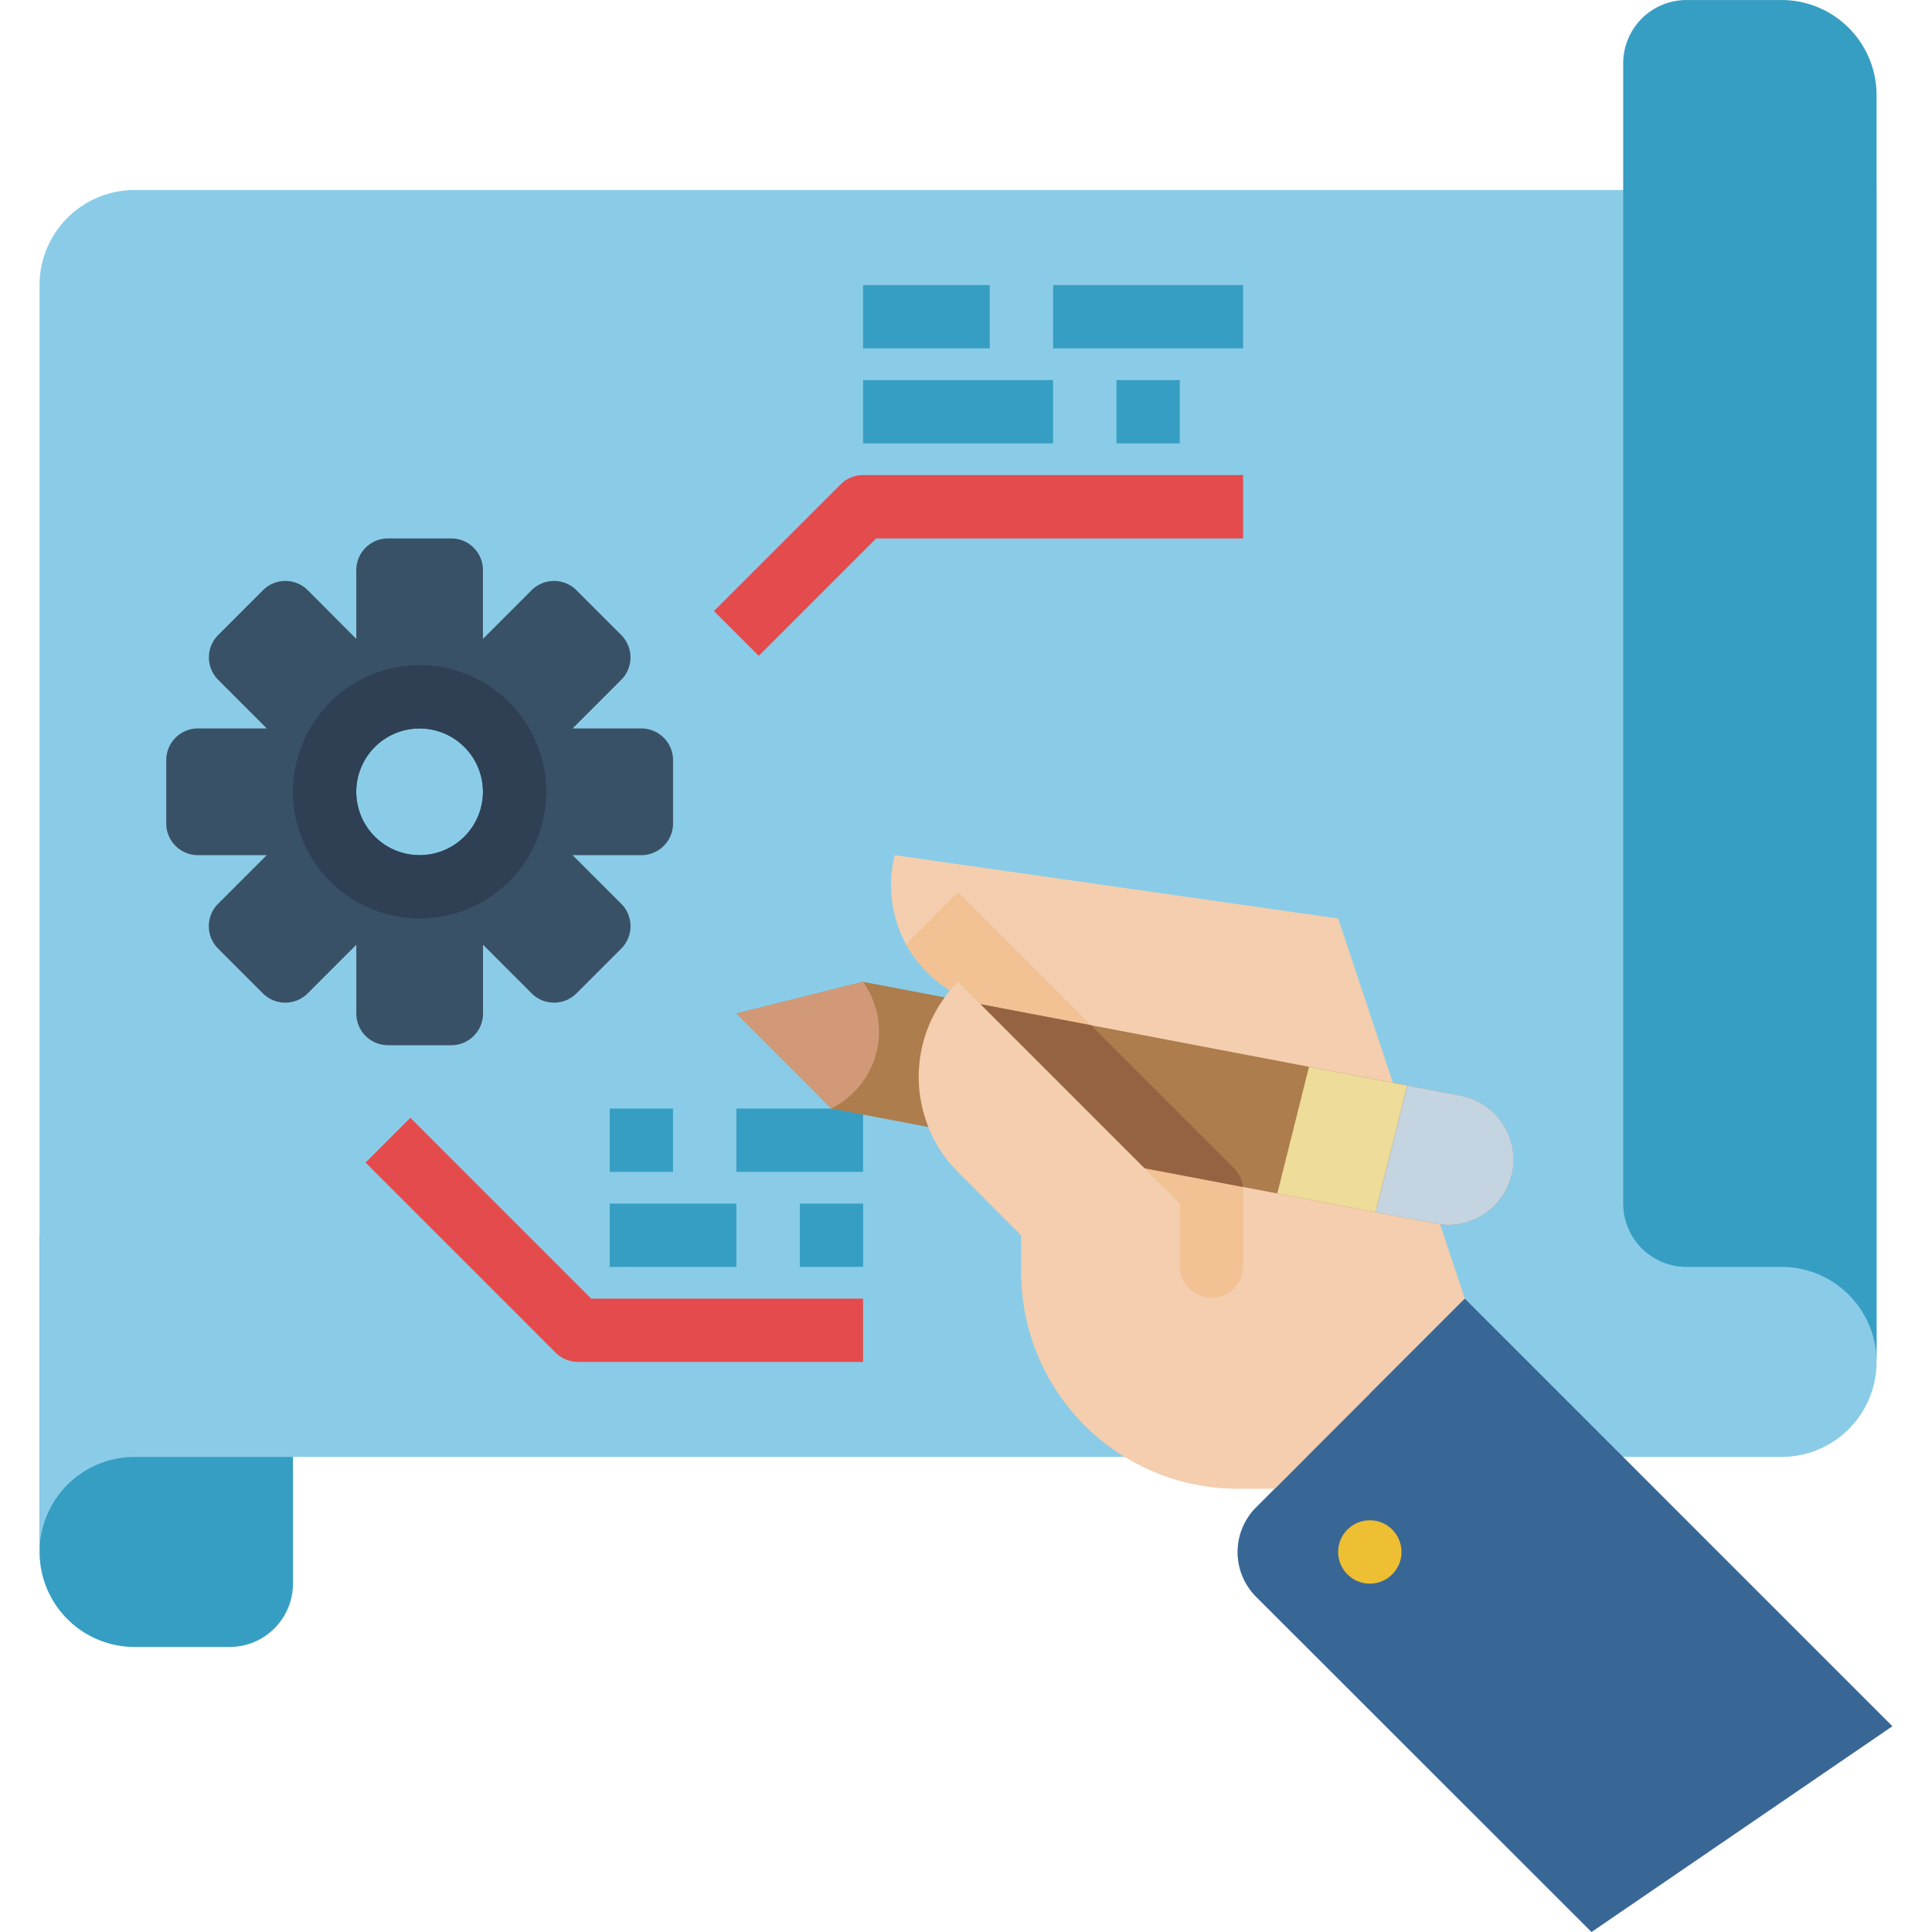 <svg xmlns="http://www.w3.org/2000/svg" xmlns:xlink="http://www.w3.org/1999/xlink" width="75" height="75" viewBox="0 0 75 75">
  <defs>
    <clipPath id="clip-path">
      <rect id="Rectangle_204" data-name="Rectangle 204" width="75" height="75" transform="translate(1136 1457)" fill="#fff" stroke="#707070" stroke-width="1"/>
    </clipPath>
  </defs>
  <g id="_6" data-name="6" transform="translate(-1136 -1457)">
    <g id="Mask_Group_22" data-name="Mask Group 22" clip-path="url(#clip-path)">
      <g id="Flat" transform="translate(1133.848 1453.312)">
        <path id="Path_1329" data-name="Path 1329" d="M3.689,51.639h9.836V65.164a2.459,2.459,0,0,1-2.459,2.459H7.377a3.689,3.689,0,0,1-3.689-3.689Z" fill="#379ec3"/>
        <path id="Path_1330" data-name="Path 1330" d="M71.311,60.246H7.377a3.689,3.689,0,0,0-3.689,3.689V14.754a3.689,3.689,0,0,1,3.689-3.689H75V56.557A3.689,3.689,0,0,1,71.311,60.246Z" fill="#8acce7"/>
        <path id="Path_1331" data-name="Path 1331" d="M71.311,52.869H67.623a2.459,2.459,0,0,1-2.459-2.459V6.148a2.459,2.459,0,0,1,2.459-2.459h3.689A3.689,3.689,0,0,1,75,7.377v49.18A3.689,3.689,0,0,0,71.311,52.869Z" fill="#379ec3"/>
        <path id="Path_1332" data-name="Path 1332" d="M27.049,31.967H24.38l1.888-1.888a1.23,1.23,0,0,0,0-1.739L24.528,26.6a1.23,1.23,0,0,0-1.739,0L20.9,28.489V25.82a1.23,1.23,0,0,0-1.23-1.23H17.213a1.23,1.23,0,0,0-1.23,1.23v2.67L14.1,26.6a1.23,1.23,0,0,0-1.739,0l-1.739,1.739a1.23,1.23,0,0,0,0,1.739l1.888,1.888H9.836a1.23,1.23,0,0,0-1.23,1.23v2.459a1.23,1.23,0,0,0,1.23,1.23h2.67l-1.888,1.888a1.23,1.23,0,0,0,0,1.739l1.739,1.739a1.23,1.23,0,0,0,1.739,0l1.888-1.888v2.67a1.23,1.23,0,0,0,1.23,1.23h2.459a1.23,1.23,0,0,0,1.23-1.23v-2.67l1.888,1.888a1.23,1.23,0,0,0,1.739,0l1.739-1.739a1.23,1.23,0,0,0,0-1.739L24.38,36.885h2.67a1.23,1.23,0,0,0,1.23-1.23V33.2A1.23,1.23,0,0,0,27.049,31.967Zm-8.607,4.918A2.459,2.459,0,1,1,20.9,34.426a2.459,2.459,0,0,1-2.459,2.459Z" fill="#395166"/>
        <path id="Path_1333" data-name="Path 1333" d="M18.443,39.344a4.918,4.918,0,1,1,4.918-4.918A4.918,4.918,0,0,1,18.443,39.344Zm0-7.377A2.459,2.459,0,1,0,20.9,34.426,2.459,2.459,0,0,0,18.443,31.967Z" fill="#2f4054"/>
        <path id="Path_1334" data-name="Path 1334" d="M31.607,29.148l-1.739-1.739,4.918-4.918a1.23,1.23,0,0,1,.869-.36H50.41V24.59H36.165Z" fill="#e44b4d"/>
        <path id="Path_1335" data-name="Path 1335" d="M35.656,56.557H24.59a1.23,1.23,0,0,1-.869-.36L16.344,48.82l1.739-1.739L25.1,54.1H35.656Z" fill="#e44b4d"/>
        <g id="Group_1682" data-name="Group 1682">
          <path id="Path_1336" data-name="Path 1336" d="M35.656,14.754h4.918v2.459H35.656Z" fill="#379ec3"/>
          <path id="Path_1337" data-name="Path 1337" d="M43.033,14.754H50.41v2.459H43.033Z" fill="#379ec3"/>
          <path id="Path_1338" data-name="Path 1338" d="M35.656,18.443h7.377V20.9H35.656Z" fill="#379ec3"/>
          <path id="Path_1339" data-name="Path 1339" d="M45.492,18.443h2.459V20.9H45.492Z" fill="#379ec3"/>
          <path id="Path_1340" data-name="Path 1340" d="M25.82,46.721h2.459V49.18H25.82Z" fill="#379ec3"/>
          <path id="Path_1341" data-name="Path 1341" d="M30.738,46.721h4.918V49.18H30.738Z" fill="#379ec3"/>
          <path id="Path_1342" data-name="Path 1342" d="M25.82,50.41h4.918v2.459H25.82Z" fill="#379ec3"/>
          <path id="Path_1343" data-name="Path 1343" d="M33.2,50.41h2.459v2.459H33.2Z" fill="#379ec3"/>
        </g>
        <path id="Path_1344" data-name="Path 1344" d="M59.016,54.1l-1.949,1.95-5.428,5.427H50.2a8.4,8.4,0,0,1-8.4-8.413l0-1.423L39.344,49.18a5.215,5.215,0,0,1-.306-7.042,4.783,4.783,0,0,1-2.153-5.253L54.1,39.344Z" fill="#f4ceaf"/>
        <path id="Path_1345" data-name="Path 1345" d="M44.261,59.015A8.392,8.392,0,0,1,41.8,53.062l0-1.423L39.344,49.18a5.215,5.215,0,0,1-.306-7.042,4.793,4.793,0,0,1-1.706-1.787c.089-.1.18-.192.274-.286l1.738-1.74,8.607,8.607s-2.9,12.871-3.69,12.083Z" fill="#f2c194"/>
        <path id="Path_1346" data-name="Path 1346" d="M50.41,49.9v2.968a1.23,1.23,0,0,1-2.459,0V50.41l-1.376-1.376-6.363-6.363,4.3.818,5.542,5.542a1.222,1.222,0,0,1,.352.732A1.364,1.364,0,0,1,50.41,49.9Z" fill="#f2c194"/>
        <path id="Path_1347" data-name="Path 1347" d="M75.615,70.7l-16.6-16.6-8.1,8.1a2.459,2.459,0,0,0,0,3.478L63.934,78.689Z" fill="#396795"/>
        <path id="Path_1348" data-name="Path 1348" d="M60.825,49.32A2.531,2.531,0,0,1,57.9,51.192l-2.347-.447-3.813-.727L50.4,49.763l-3.827-.728L34.426,46.721l-3.689-3.689,4.918-1.23,4.557.868,4.3.818L52.967,45.1l3.813.725,2.064.393a2.53,2.53,0,0,1,1.981,3.1Z" fill="#ad7d4d"/>
        <path id="Path_1349" data-name="Path 1349" d="M56.78,45.827l-1.23,4.918-3.813-.727,1.23-4.916Z" fill="#eedc9a"/>
        <path id="Path_1350" data-name="Path 1350" d="M60.825,49.32A2.531,2.531,0,0,1,57.9,51.192l-2.347-.447,1.23-4.918,2.064.393a2.53,2.53,0,0,1,1.981,3.1Z" fill="#c4d4e0"/>
        <path id="Path_1351" data-name="Path 1351" d="M50.4,49.763l-3.827-.728-6.363-6.363,4.3.818,5.542,5.542a1.222,1.222,0,0,1,.352.732Z" fill="#966342"/>
        <path id="Path_1352" data-name="Path 1352" d="M55.328,57.787l-3.689,3.689H50.2a8.4,8.4,0,0,1-8.4-8.413l0-1.423L39.344,49.18a5.217,5.217,0,0,1,0-7.377l.868.868,7.738,7.738v2.459a1.23,1.23,0,1,0,2.459,0Z" fill="#f4ceaf"/>
        <circle id="Ellipse_76" data-name="Ellipse 76" cx="1.23" cy="1.23" r="1.23" transform="translate(54.098 62.705)" fill="#eebe33"/>
        <path id="Path_1353" data-name="Path 1353" d="M34.574,46.638l-.148.083-3.689-3.689,4.918-1.23a3.325,3.325,0,0,1-1.082,4.835Z" fill="#d29979"/>
      </g>
    </g>
  </g>
</svg>
